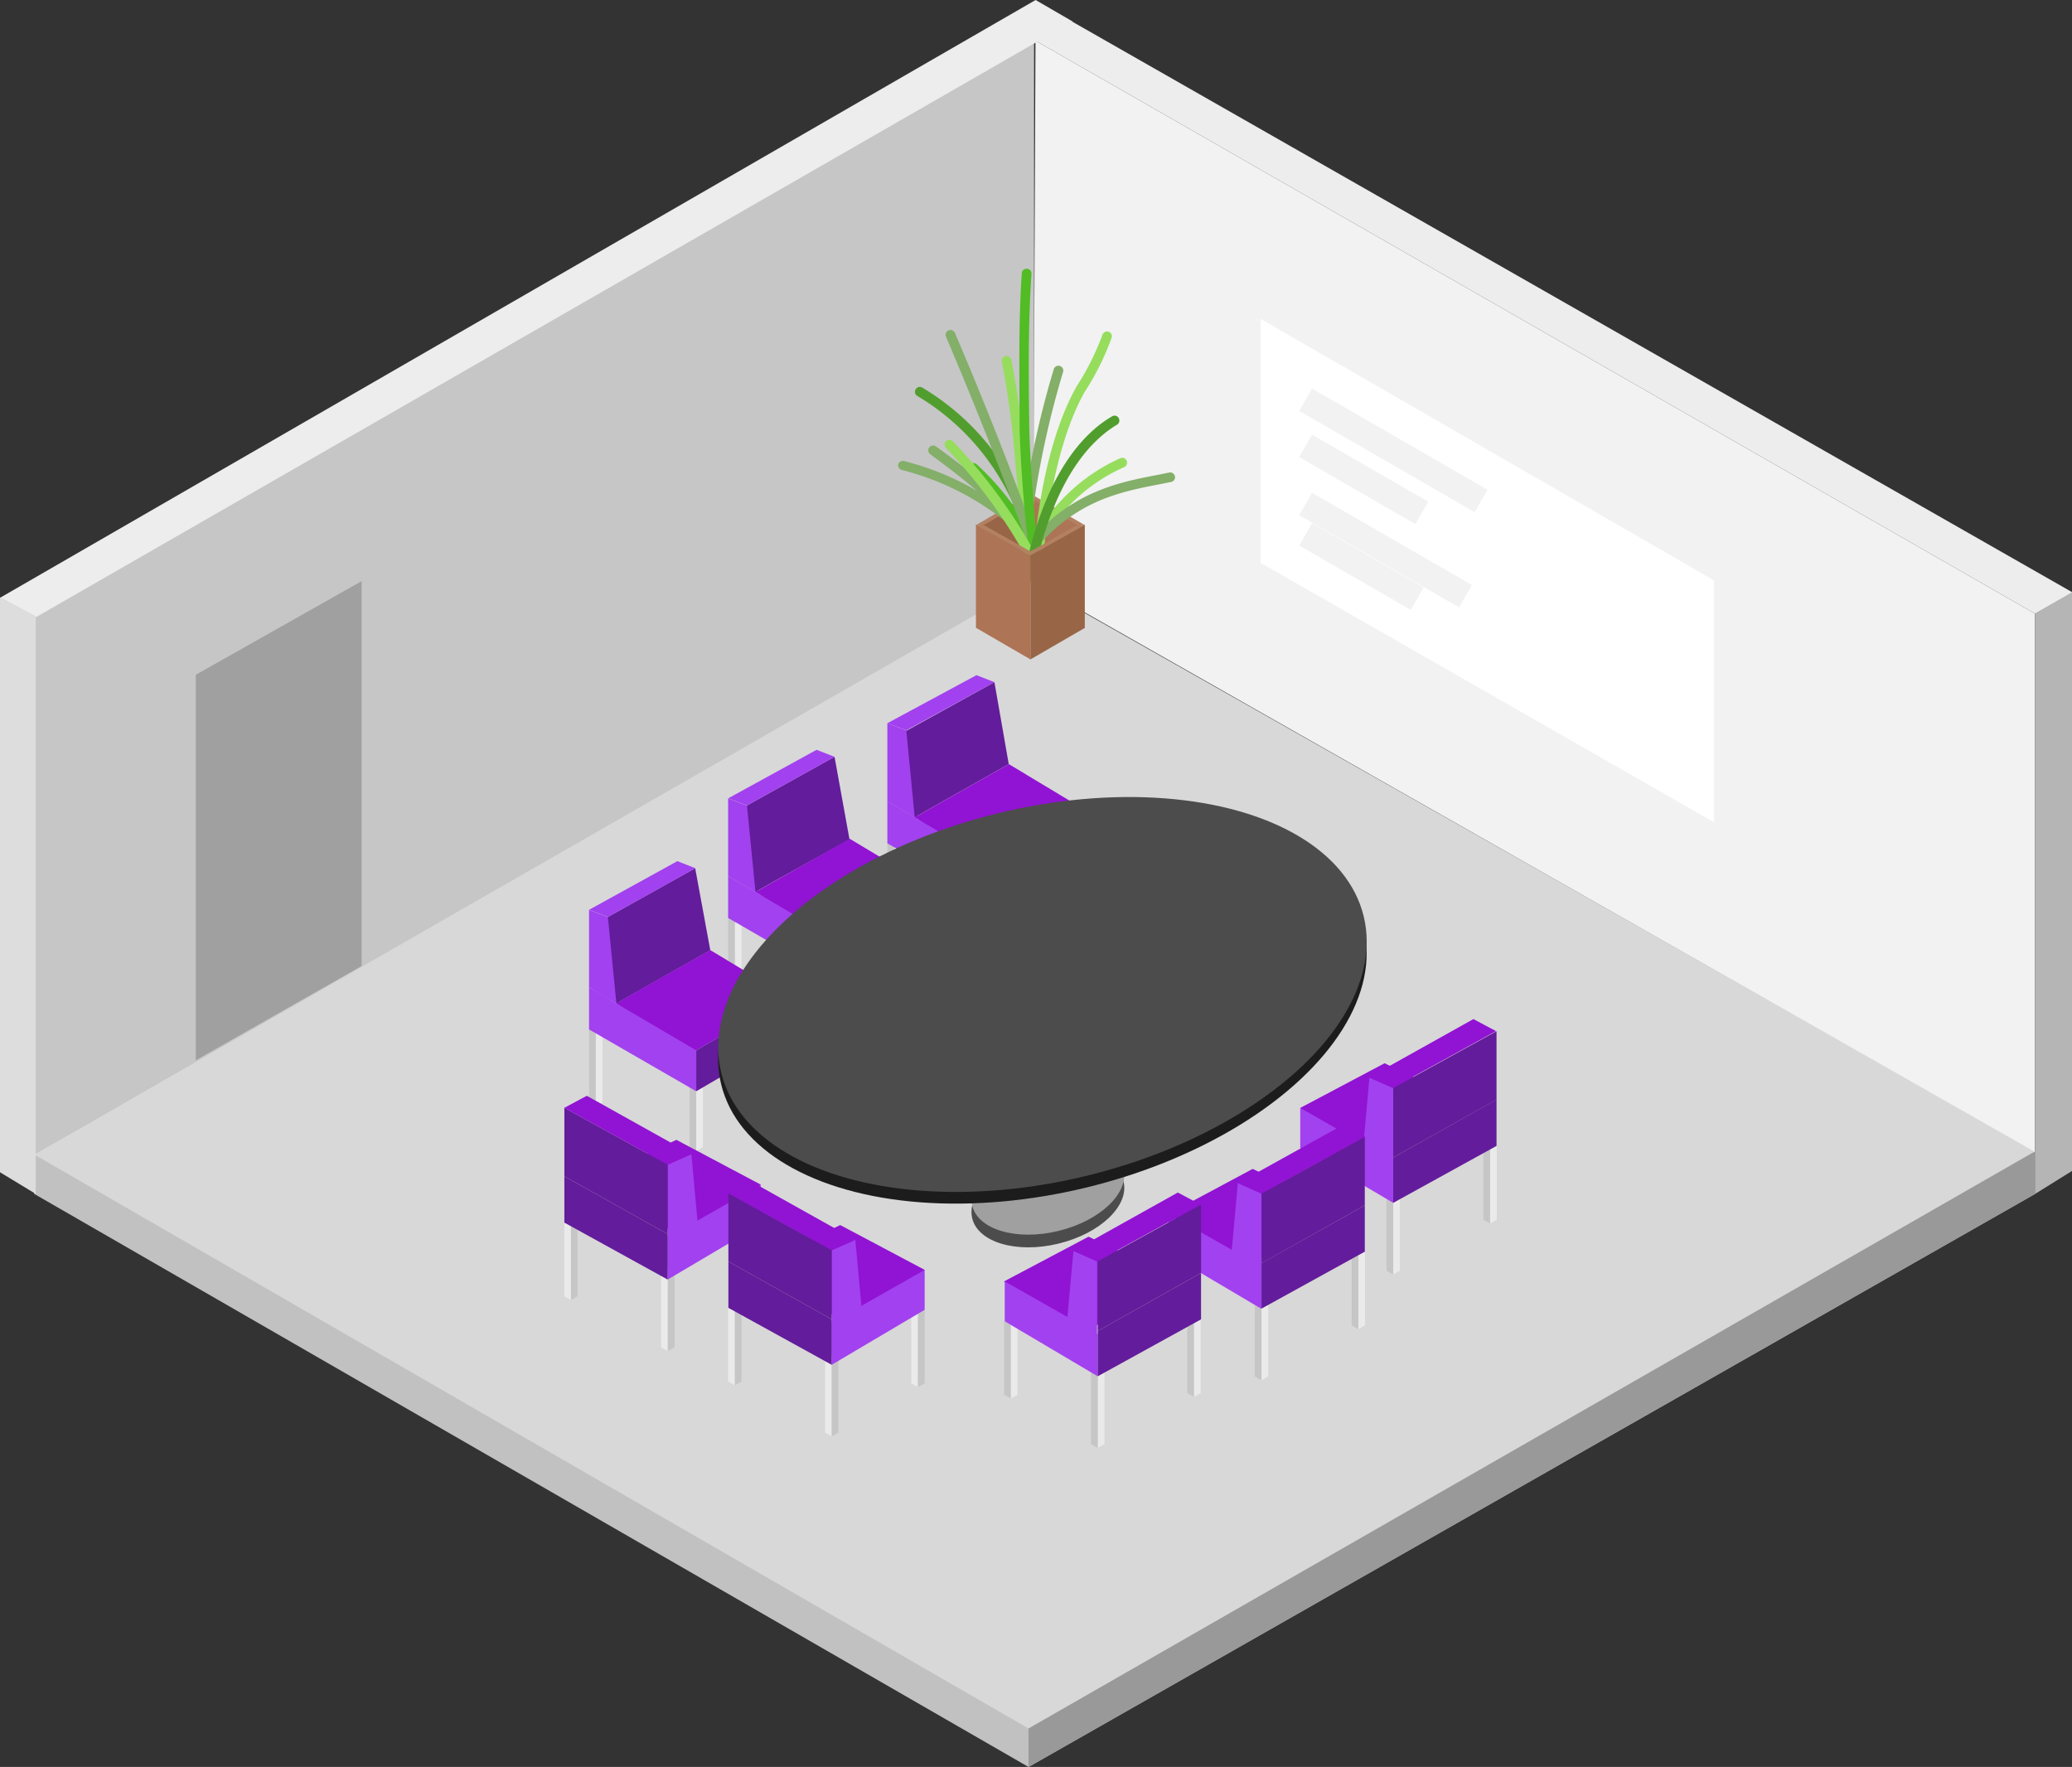 <svg xmlns="http://www.w3.org/2000/svg" viewBox="0 0 160.44 136.82"><rect x="0" y="0" width="160.44" height="136.82" fill="#333333" stroke="none"/><defs><style>.cls-1{fill:#c1c1c1;}.cls-2{fill:#999;}.cls-3{fill:#d8d8d8;}.cls-4{fill:#c6c6c6;}.cls-5{fill:#a0a0a0;}.cls-6{fill:#f2f2f2;}.cls-7{fill:#986647;}.cls-8{fill:#ad7455;}.cls-9{fill:none;}.cls-10{fill:#b38162;}.cls-11{fill:#96dd5e;}.cls-12{fill:#519e2e;}.cls-13{fill:#83af69;}.cls-14{fill:#51bc24;}.cls-15{fill:#a241ef;}.cls-16{fill:#631c9b;}.cls-17{fill:#9113d3;}.cls-18{fill:#eaeaea;}.cls-19{fill:#4c4c4c;}.cls-20{fill:#ccc;}.cls-21{fill:#1c1c1c;}.cls-22{fill:#fff;}.cls-23{fill:#b5b5b5;}.cls-24{fill:#ededed;}.cls-25{fill:#ddd;}</style></defs><g id="Camada_2" data-name="Camada 2"><g id="Camada_1-2" data-name="Camada 1"><g id="rooms"><g id="Grupo_1315" data-name="Grupo 1315"><g id="Caminho_2398" data-name="Caminho 2398"><path class="cls-1" d="M157.58,92.45,79.64,136.82l-77-44.38v-3.3L80.13,50.5l77.45,38.64Z"/></g><g id="Caminho_2399" data-name="Caminho 2399"><path class="cls-2" d="M80.13,126.67l-.49,7.16v3l77.94-44.38v-3.3Z"/></g><g id="Caminho_2400" data-name="Caminho 2400"><path class="cls-3" d="M157.58,89.15,79.64,133.84l-77-44.45L79.64,45Z"/></g><g id="Caminho_2401" data-name="Caminho 2401"><path class="cls-4" d="M2.67,89.39V47.7L80.07,3.33V45Z"/></g><g id="Caminho_2402" data-name="Caminho 2402"><path class="cls-5" d="M15.16,82.1V52.25L28,45v29.8Z"/></g><g id="Caminho_2403" data-name="Caminho 2403"><path class="cls-6" d="M157.58,89.2V47.52L80.18,3.15l-.18,42Z"/></g><g id="Grupo_1273" data-name="Grupo 1273"><g id="Caminho_2404" data-name="Caminho 2404"><path class="cls-7" d="M75.61,42.4l4.23.83V38.45l-4.23,2.39Z"/></g><g id="Caminho_2405" data-name="Caminho 2405"><path class="cls-8" d="M83.62,44l-3.83-.74V38.45l4.12,2.33Z"/></g><g id="Caminho_2406" data-name="Caminho 2406"><path class="cls-9" d="M83.43,40.65l-1.23.12-2.53.15-3.5-.27L79.8,42.7Z"/></g><g id="Caminho_2407" data-name="Caminho 2407"><path class="cls-10" d="M75.57,40.66h.59l3.63-2.1,3.64,2.1H84l-4.23-2.44Z"/></g><g id="Grupo_1272" data-name="Grupo 1272"><g id="Caminho_2408" data-name="Caminho 2408"><path class="cls-11" d="M79.79,44l-.08,0a.37.37,0,0,1-.28-.45,9.89,9.89,0,0,1,1-2.52,14.29,14.29,0,0,1,6.32-5.55.37.37,0,0,1,.49.19.38.38,0,0,1-.19.5,13.38,13.38,0,0,0-6,5.24,8.78,8.78,0,0,0-.89,2.32A.38.38,0,0,1,79.79,44Z"/></g><g id="Caminho_2409" data-name="Caminho 2409"><path class="cls-12" d="M80.34,45a.38.38,0,0,1-.37-.34,18.51,18.51,0,0,0-8.94-14,.37.37,0,0,1-.13-.51.37.37,0,0,1,.51-.14,19.3,19.3,0,0,1,9.31,14.53.37.37,0,0,1-.34.41Z"/></g><g id="Caminho_2410" data-name="Caminho 2410"><path class="cls-11" d="M80.5,49.24a.38.38,0,0,1-.37-.33c-.61-5.33.46-14.1,3.24-19a20.26,20.26,0,0,0,2-4,.38.38,0,0,1,.48-.22.36.36,0,0,1,.22.48A20,20,0,0,1,84,30.33c-2.61,4.57-3.73,13.26-3.13,18.5a.38.38,0,0,1-.33.41Z"/></g><g id="Caminho_2411" data-name="Caminho 2411"><path class="cls-11" d="M79.79,44.55a.37.37,0,0,1-.37-.34l-.85-8.89a62,62,0,0,0-1-7.31.38.38,0,0,1,.3-.44.37.37,0,0,1,.44.3,63.4,63.4,0,0,1,1,7.39l.85,8.88a.37.37,0,0,1-.34.41Z"/></g><g id="Caminho_2412" data-name="Caminho 2412"><path class="cls-13" d="M80.16,43.23a.4.4,0,0,1-.33-.2c-1.78-3.39-5.12-5.87-7.8-7.86a.37.37,0,0,1-.08-.52.38.38,0,0,1,.53-.08c2.74,2,6.15,4.57,8,8.11a.36.36,0,0,1-.15.5A.41.41,0,0,1,80.16,43.23Z"/></g><g id="Caminho_2413" data-name="Caminho 2413"><path class="cls-13" d="M79.82,42a.36.36,0,0,1-.27-.11,21.19,21.19,0,0,0-9.72-5.5.38.38,0,0,1-.28-.45A.38.38,0,0,1,70,35.7a21.87,21.87,0,0,1,10.07,5.7.37.37,0,0,1,0,.53A.38.38,0,0,1,79.82,42Z"/></g><g id="Caminho_2414" data-name="Caminho 2414"><path class="cls-14" d="M79.58,42a.38.38,0,0,1-.33-.2,20.41,20.41,0,0,0-4.16-5.32.38.38,0,0,1,.51-.55,21,21,0,0,1,4.31,5.52.36.36,0,0,1-.15.5A.31.31,0,0,1,79.58,42Z"/></g><g id="Caminho_2415" data-name="Caminho 2415"><path class="cls-13" d="M79.68,39.29h-.05a.38.38,0,0,1-.32-.43,71.52,71.52,0,0,1,2.3-10.32.38.38,0,0,1,.72.22A71.05,71.05,0,0,0,80.05,39,.36.36,0,0,1,79.68,39.29Z"/></g><g id="Caminho_2416" data-name="Caminho 2416"><path class="cls-13" d="M79.32,43.37a.38.38,0,0,1-.22-.07.37.37,0,0,1-.07-.53c3.47-4.62,7.43-5.39,10.61-6l.9-.18a.37.37,0,1,1,.15.73l-.91.18c-3.21.62-6.85,1.33-10.16,5.72A.36.36,0,0,1,79.32,43.37Z"/></g><g id="Caminho_2417" data-name="Caminho 2417"><path class="cls-13" d="M79.79,42a.39.39,0,0,1-.35-.25c-1.9-5.25-4-10.53-6.19-15.68a.37.37,0,1,1,.69-.29c2.21,5.16,4.3,10.45,6.21,15.72a.38.38,0,0,1-.23.48Z"/></g><g id="Caminho_2418" data-name="Caminho 2418"><path class="cls-14" d="M80.31,45.08a.36.36,0,0,1-.36-.3,111.94,111.94,0,0,1-1-11.49c0-4-.1-8.12.17-12.13a.37.37,0,0,1,.4-.35.37.37,0,0,1,.35.4c-.27,4-.22,8.06-.17,12a114.47,114.47,0,0,0,.94,11.41.38.38,0,0,1-.29.45Z"/></g><g id="Caminho_2419" data-name="Caminho 2419"><path class="cls-11" d="M80.34,44.37a.39.39,0,0,1-.33-.21,41.07,41.07,0,0,0-6.76-9.47.37.37,0,1,1,.54-.52,41.6,41.6,0,0,1,6.89,9.65.39.39,0,0,1-.16.51A.58.58,0,0,1,80.34,44.37Z"/></g><g id="Caminho_2420" data-name="Caminho 2420"><path class="cls-12" d="M79.66,45h-.08a.38.38,0,0,1-.29-.44c1.51-7.72,4.54-11,6.82-12.32a.36.36,0,0,1,.51.13.37.37,0,0,1-.12.51c-2.15,1.29-5,4.38-6.47,11.82A.38.38,0,0,1,79.66,45Z"/></g></g><g id="Caminho_2421" data-name="Caminho 2421"><path class="cls-8" d="M79.79,51.06l-4.22-2.45v-8L79.79,43Z"/></g><g id="Caminho_2422" data-name="Caminho 2422"><path class="cls-7" d="M79.79,51.06,84,48.62v-8L79.79,43Z"/></g><g id="Caminho_2423" data-name="Caminho 2423"><path class="cls-10" d="M79.79,42.7l-3.63-2.05h-.59L79.79,43,84,40.65h-.59Z"/></g></g><g id="Grupo_1313" data-name="Grupo 1313"><g id="Grupo_1277" data-name="Grupo 1277"><g id="Caminho_2424" data-name="Caminho 2424"><path class="cls-15" d="M68.71,62.05V56l1.47.56,1.06.88-.3,3.86L71,63.41l-1.45-.85Z"/></g><g id="Caminho_2425" data-name="Caminho 2425"><path class="cls-16" d="M70.18,56.59l.65,6.7,1.61-.92,5.67-3.2L77,52.82Z"/></g><g id="Caminho_2426" data-name="Caminho 2426"><path class="cls-15" d="M77,52.82l-1.39-.54L68.71,56l1.47.55Z"/></g><g id="Caminho_2427" data-name="Caminho 2427"><path class="cls-17" d="M77,66.93l7.12-4.15-6-3.61-5.67,3.2-1.61.92,5.11,3.45Z"/></g><g id="Grupo_1274" data-name="Grupo 1274"><g id="Caminho_2428" data-name="Caminho 2428"><path class="cls-18" d="M77,74.72l.52-.3V68.69L77,68.9Z"/></g><g id="Caminho_2429" data-name="Caminho 2429"><path class="cls-4" d="M77,74.72l-.53-.3V68.69l.53.21Z"/></g></g><g id="Grupo_1275" data-name="Grupo 1275"><g id="Caminho_2430" data-name="Caminho 2430"><path class="cls-18" d="M83.61,71.71l.52-.3V65.68l-.52.2Z"/></g><g id="Caminho_2431" data-name="Caminho 2431"><path class="cls-4" d="M83.61,71.71l-.52-.3V65.68l.52.2Z"/></g></g><g id="Grupo_1276" data-name="Grupo 1276"><g id="Caminho_2432" data-name="Caminho 2432"><path class="cls-18" d="M69.23,71.24l.52-.3V65.21l-.52.21Z"/></g><g id="Caminho_2433" data-name="Caminho 2433"><path class="cls-4" d="M69.23,71.24l-.52-.3V65.21l.52.21Z"/></g></g><g id="Caminho_2434" data-name="Caminho 2434"><path class="cls-15" d="M68.71,62.05V65.3L77,70.09V66.92Z"/></g><g id="Caminho_2435" data-name="Caminho 2435"><path class="cls-16" d="M77,66.93V70.1L84.13,66V62.78Z"/></g></g><g id="Grupo_1281" data-name="Grupo 1281"><g id="Caminho_2436" data-name="Caminho 2436"><path class="cls-15" d="M56.38,67.83v-6l1.46.55,1.07.89-.3,3.85.09,2.08-1.45-.85Z"/></g><g id="Caminho_2437" data-name="Caminho 2437"><path class="cls-16" d="M57.84,62.37l.66,6.7,1.61-.92L65.78,65,64.62,58.6Z"/></g><g id="Caminho_2438" data-name="Caminho 2438"><path class="cls-15" d="M64.62,58.6l-1.39-.54-6.85,3.76,1.46.55Z"/></g><g id="Caminho_2439" data-name="Caminho 2439"><path class="cls-17" d="M64.68,72.71l7.12-4.16-6-3.6-5.67,3.2-1.61.92,5.11,3.45Z"/></g><g id="Grupo_1278" data-name="Grupo 1278"><g id="Caminho_2440" data-name="Caminho 2440"><path class="cls-18" d="M64.68,80.5l.52-.3V74.47l-.52.21Z"/></g><g id="Caminho_2441" data-name="Caminho 2441"><path class="cls-4" d="M64.68,80.5l-.52-.3V74.47l.52.21Z"/></g></g><g id="Grupo_1279" data-name="Grupo 1279"><g id="Caminho_2442" data-name="Caminho 2442"><path class="cls-18" d="M71.28,77.48l.52-.3V71.46l-.52.2Z"/></g><g id="Caminho_2443" data-name="Caminho 2443"><path class="cls-4" d="M71.28,77.48l-.52-.3V71.46l.52.2Z"/></g></g><g id="Grupo_1280" data-name="Grupo 1280"><g id="Caminho_2444" data-name="Caminho 2444"><path class="cls-18" d="M56.9,77l.52-.3V71l-.52.21Z"/></g><g id="Caminho_2445" data-name="Caminho 2445"><path class="cls-4" d="M56.9,77l-.52-.3V71l.52.21Z"/></g></g><g id="Caminho_2446" data-name="Caminho 2446"><path class="cls-15" d="M56.38,67.83v3.25l8.3,4.79V72.7Z"/></g><g id="Caminho_2447" data-name="Caminho 2447"><path class="cls-16" d="M64.68,72.71v3.16l7.12-4.14V68.55Z"/></g></g><g id="Grupo_1285" data-name="Grupo 1285"><g id="Caminho_2448" data-name="Caminho 2448"><path class="cls-15" d="M45.61,76.46v-6l1.46.55,1.06.89-.3,3.85.1,2.07L46.48,77Z"/></g><g id="Caminho_2449" data-name="Caminho 2449"><path class="cls-16" d="M47.07,71l.66,6.7,1.61-.92L55,73.58l-1.17-6.35Z"/></g><g id="Caminho_2450" data-name="Caminho 2450"><path class="cls-15" d="M53.84,67.23l-1.39-.55-6.84,3.77,1.46.55Z"/></g><g id="Caminho_2451" data-name="Caminho 2451"><path class="cls-17" d="M53.91,81.34,61,77.18l-6-3.61-5.67,3.2-1.61.93,5.1,3.44Z"/></g><g id="Grupo_1282" data-name="Grupo 1282"><g id="Caminho_2452" data-name="Caminho 2452"><path class="cls-18" d="M53.91,89.13l.52-.3V83.1l-.52.2Z"/></g><g id="Caminho_2453" data-name="Caminho 2453"><path class="cls-4" d="M53.91,89.13l-.52-.3V83.1l.52.2Z"/></g></g><g id="Grupo_1283" data-name="Grupo 1283"><g id="Caminho_2454" data-name="Caminho 2454"><path class="cls-18" d="M60.5,86.11l.53-.3V80.09l-.53.2Z"/></g><g id="Caminho_2455" data-name="Caminho 2455"><path class="cls-4" d="M60.5,86.11l-.52-.3V80.09l.52.2Z"/></g></g><g id="Grupo_1284" data-name="Grupo 1284"><g id="Caminho_2456" data-name="Caminho 2456"><path class="cls-18" d="M46.13,85.65l.52-.3V79.62l-.52.21Z"/></g><g id="Caminho_2457" data-name="Caminho 2457"><path class="cls-4" d="M46.13,85.65l-.52-.3V79.62l.52.21Z"/></g></g><g id="Caminho_2458" data-name="Caminho 2458"><path class="cls-15" d="M45.61,76.46v3.25l8.3,4.79V81.33Z"/></g><g id="Caminho_2459" data-name="Caminho 2459"><path class="cls-16" d="M53.91,81.34V84.5L61,80.36V77.18Z"/></g></g><g id="Grupo_1287" data-name="Grupo 1287"><g id="Grupo_1286" data-name="Grupo 1286"><g id="Elipse_159" data-name="Elipse 159"><ellipse class="cls-19" cx="81.14" cy="92.91" rx="6.03" ry="3.48" transform="translate(-19.67 21.83) rotate(-13.68)"/></g><g id="Elipse_160" data-name="Elipse 160"><ellipse class="cls-5" cx="81.14" cy="91.93" rx="6.03" ry="3.48" transform="translate(-19.44 21.8) rotate(-13.68)"/></g><g id="Linha_83" data-name="Linha 83"><path class="cls-20" d="M81.09,92.2a1.5,1.5,0,0,1-1.5-1.5V77.88a1.5,1.5,0,0,1,3,0V90.7A1.5,1.5,0,0,1,81.09,92.2Z"/></g></g><g id="Elipse_161" data-name="Elipse 161"><ellipse class="cls-21" cx="80.72" cy="77.91" rx="25.6" ry="14.45" transform="translate(-16.14 21.3) rotate(-13.68)"/></g><g id="Elipse_162" data-name="Elipse 162"><ellipse class="cls-19" cx="80.72" cy="77" rx="25.6" ry="14.45" transform="translate(-15.92 21.28) rotate(-13.68)"/></g></g><g id="Grupo_1292" data-name="Grupo 1292"><g id="Grupo_1288" data-name="Grupo 1288"><g id="Caminho_2460" data-name="Caminho 2460"><path class="cls-18" d="M51.71,104.63l-.52-.3v-5.7l.52.2Z"/></g><g id="Caminho_2461" data-name="Caminho 2461"><path class="cls-4" d="M51.71,104.63l.52-.3v-5.7l-.52.2Z"/></g></g><g id="Grupo_1289" data-name="Grupo 1289"><g id="Caminho_2462" data-name="Caminho 2462"><path class="cls-18" d="M44.21,100.67l-.52-.3v-5.7l.52.21Z"/></g><g id="Caminho_2463" data-name="Caminho 2463"><path class="cls-4" d="M44.21,100.67l.51-.3v-5.7l-.51.21Z"/></g></g><g id="Grupo_1290" data-name="Grupo 1290"><g id="Caminho_2464" data-name="Caminho 2464"><path class="cls-18" d="M58.38,100.81l-.51-.3v-5.7l.51.21Z"/></g><g id="Caminho_2465" data-name="Caminho 2465"><path class="cls-4" d="M58.39,100.81l.51-.3v-5.7l-.51.21Z"/></g></g><g id="Grupo_1291" data-name="Grupo 1291"><g id="Caminho_2466" data-name="Caminho 2466"><path class="cls-17" d="M58.91,91.73l-6.54-3.47-2.61,1.27.29,3.83L52.49,96,57.12,94Z"/></g><g id="Caminho_2467" data-name="Caminho 2467"><path class="cls-15" d="M51.7,95.82l7.2-4.09v3.09l-7.2,4.26Z"/></g><g id="Caminho_2468" data-name="Caminho 2468"><path class="cls-15" d="M54.12,95.79l-.58-6.42-1.84.81v8.14Z"/></g><g id="Caminho_2469" data-name="Caminho 2469"><path class="cls-16" d="M51.7,95.56l-8-4.48v-5.3l8,4.4v5.39Z"/></g><g id="Caminho_2470" data-name="Caminho 2470"><path class="cls-17" d="M53.54,89.37l-1.84.81-8-4.4,1.74-.93Z"/></g><g id="Caminho_2471" data-name="Caminho 2471"><path class="cls-16" d="M51.7,95.56v3.52l-8-4.41V91.08Z"/></g></g></g><g id="Grupo_1297" data-name="Grupo 1297"><g id="Grupo_1293" data-name="Grupo 1293"><g id="Caminho_2472" data-name="Caminho 2472"><path class="cls-18" d="M64.41,111.23l-.52-.3v-5.7l.52.2Z"/></g><g id="Caminho_2473" data-name="Caminho 2473"><path class="cls-4" d="M64.4,111.23l.52-.3v-5.7l-.52.2Z"/></g></g><g id="Grupo_1294" data-name="Grupo 1294"><g id="Caminho_2474" data-name="Caminho 2474"><path class="cls-18" d="M56.9,107.27l-.52-.3v-5.7l.52.21Z"/></g><g id="Caminho_2475" data-name="Caminho 2475"><path class="cls-4" d="M56.9,107.27l.52-.3v-5.7l-.52.21Z"/></g></g><g id="Grupo_1295" data-name="Grupo 1295"><g id="Caminho_2476" data-name="Caminho 2476"><path class="cls-18" d="M71.08,107.41l-.52-.3v-5.7l.52.2Z"/></g><g id="Caminho_2477" data-name="Caminho 2477"><path class="cls-4" d="M71.08,107.41l.52-.3v-5.7l-.52.2Z"/></g></g><g id="Grupo_1296" data-name="Grupo 1296"><g id="Caminho_2478" data-name="Caminho 2478"><path class="cls-17" d="M71.6,98.33l-6.54-3.47-2.61,1.26.29,3.84,2.44,2.62,4.63-1.94Z"/></g><g id="Caminho_2479" data-name="Caminho 2479"><path class="cls-15" d="M64.4,102.42l7.2-4.09v3.09l-7.2,4.26Z"/></g><g id="Caminho_2480" data-name="Caminho 2480"><path class="cls-15" d="M66.82,102.39,66.23,96l-1.83.81v8.14Z"/></g><g id="Caminho_2481" data-name="Caminho 2481"><path class="cls-16" d="M64.4,102.16l-8-4.48v-5.3l8,4.4v5.39Z"/></g><g id="Caminho_2482" data-name="Caminho 2482"><path class="cls-17" d="M66.23,96l-1.83.81-8-4.4,1.75-.93Z"/></g><g id="Caminho_2483" data-name="Caminho 2483"><path class="cls-16" d="M64.4,102.16v3.52l-8-4.41V97.68Z"/></g></g></g><g id="Grupo_1302" data-name="Grupo 1302"><g id="Grupo_1298" data-name="Grupo 1298"><g id="Caminho_2484" data-name="Caminho 2484"><path class="cls-18" d="M107.88,98.69l.51-.3v-5.7l-.51.21Z"/></g><g id="Caminho_2485" data-name="Caminho 2485"><path class="cls-4" d="M107.88,98.69l-.52-.3v-5.7l.52.21Z"/></g></g><g id="Grupo_1299" data-name="Grupo 1299"><g id="Caminho_2486" data-name="Caminho 2486"><path class="cls-18" d="M115.38,94.74l.52-.3v-5.7l-.52.2Z"/></g><g id="Caminho_2487" data-name="Caminho 2487"><path class="cls-4" d="M115.38,94.74l-.52-.3v-5.7l.52.2Z"/></g></g><g id="Grupo_1300" data-name="Grupo 1300"><g id="Caminho_2488" data-name="Caminho 2488"><path class="cls-18" d="M101.2,94.88l.52-.3v-5.7l-.52.2Z"/></g><g id="Caminho_2489" data-name="Caminho 2489"><path class="cls-4" d="M101.2,94.88l-.52-.3v-5.7l.52.2Z"/></g></g><g id="Grupo_1301" data-name="Grupo 1301"><g id="Caminho_2490" data-name="Caminho 2490"><path class="cls-17" d="M100.68,85.79l6.53-3.46,2.61,1.26-.28,3.84L107.1,90l-4.63-1.93Z"/></g><g id="Caminho_2491" data-name="Caminho 2491"><path class="cls-15" d="M107.88,89.89l-7.2-4.1v3.1l7.2,4.25Z"/></g><g id="Caminho_2492" data-name="Caminho 2492"><path class="cls-15" d="M105.46,89.86l.58-6.43,1.84.81v8.14Z"/></g><g id="Caminho_2493" data-name="Caminho 2493"><path class="cls-16" d="M107.88,89.63l8-4.48v-5.3l-8,4.4v5.38Z"/></g><g id="Caminho_2494" data-name="Caminho 2494"><path class="cls-17" d="M106,83.43l1.84.81,8-4.4-1.75-.93Z"/></g><g id="Caminho_2495" data-name="Caminho 2495"><path class="cls-16" d="M107.88,89.63v3.51l8-4.41V85.14Z"/></g></g></g><g id="Grupo_1307" data-name="Grupo 1307"><g id="Grupo_1303" data-name="Grupo 1303"><g id="Caminho_2496" data-name="Caminho 2496"><path class="cls-18" d="M97.68,106.88l.52-.3v-5.7l-.52.2Z"/></g><g id="Caminho_2497" data-name="Caminho 2497"><path class="cls-4" d="M97.68,106.88l-.52-.3v-5.7l.52.2Z"/></g></g><g id="Grupo_1304" data-name="Grupo 1304"><g id="Caminho_2498" data-name="Caminho 2498"><path class="cls-18" d="M105.18,102.92l.52-.3v-5.7l-.52.21Z"/></g><g id="Caminho_2499" data-name="Caminho 2499"><path class="cls-4" d="M105.18,102.92l-.52-.3v-5.7l.52.21Z"/></g></g><g id="Grupo_1305" data-name="Grupo 1305"><g id="Caminho_2500" data-name="Caminho 2500"><path class="cls-18" d="M91,103.06l.52-.3v-5.7l-.52.21Z"/></g><g id="Caminho_2501" data-name="Caminho 2501"><path class="cls-4" d="M91,103.06l-.52-.3v-5.7l.52.21Z"/></g></g><g id="Grupo_1306" data-name="Grupo 1306"><g id="Caminho_2502" data-name="Caminho 2502"><path class="cls-17" d="M90.48,94,97,90.51l2.61,1.26-.29,3.84-2.43,2.62-4.64-1.94Z"/></g><g id="Caminho_2503" data-name="Caminho 2503"><path class="cls-15" d="M97.68,98.07,90.48,94v3.09l7.2,4.26Z"/></g><g id="Caminho_2504" data-name="Caminho 2504"><path class="cls-15" d="M95.27,98l.58-6.42,1.83.81v8.14Z"/></g><g id="Caminho_2505" data-name="Caminho 2505"><path class="cls-16" d="M97.68,97.82l8-4.49V88l-8,4.4v5.39Z"/></g><g id="Caminho_2506" data-name="Caminho 2506"><path class="cls-17" d="M95.85,91.62l1.83.81,8-4.4L104,87.1Z"/></g><g id="Caminho_2507" data-name="Caminho 2507"><path class="cls-16" d="M97.68,97.81v3.52l8-4.41V93.33Z"/></g></g></g><g id="Grupo_1312" data-name="Grupo 1312"><g id="Grupo_1308" data-name="Grupo 1308"><g id="Caminho_2508" data-name="Caminho 2508"><path class="cls-18" d="M85,112.12l.52-.3v-5.7l-.52.21Z"/></g><g id="Caminho_2509" data-name="Caminho 2509"><path class="cls-4" d="M85,112.12l-.52-.3v-5.7l.52.21Z"/></g></g><g id="Grupo_1309" data-name="Grupo 1309"><g id="Caminho_2510" data-name="Caminho 2510"><path class="cls-18" d="M92.45,108.17l.52-.3v-5.7l-.52.2Z"/></g><g id="Caminho_2511" data-name="Caminho 2511"><path class="cls-4" d="M92.45,108.17l-.52-.3v-5.7l.52.2Z"/></g></g><g id="Grupo_1310" data-name="Grupo 1310"><g id="Caminho_2512" data-name="Caminho 2512"><path class="cls-18" d="M78.27,108.3l.52-.3v-5.7l-.52.21Z"/></g><g id="Caminho_2513" data-name="Caminho 2513"><path class="cls-4" d="M78.27,108.3l-.52-.3v-5.7l.52.21Z"/></g></g><g id="Grupo_1311" data-name="Grupo 1311"><g id="Caminho_2514" data-name="Caminho 2514"><path class="cls-17" d="M77.75,99.22l6.54-3.46L86.9,97l-.29,3.84-2.44,2.61-4.63-1.94Z"/></g><g id="Caminho_2515" data-name="Caminho 2515"><path class="cls-15" d="M85,103.31l-7.2-4.09v3.09l7.2,4.26Z"/></g><g id="Caminho_2516" data-name="Caminho 2516"><path class="cls-15" d="M82.53,103.29l.59-6.43,1.83.81v8.14Z"/></g><g id="Caminho_2517" data-name="Caminho 2517"><path class="cls-16" d="M85,103.06l8-4.49v-5.3l-8,4.4v5.39Z"/></g><g id="Caminho_2518" data-name="Caminho 2518"><path class="cls-17" d="M83.11,96.86l1.84.81,8-4.4-1.75-.93Z"/></g><g id="Caminho_2519" data-name="Caminho 2519"><path class="cls-16" d="M85,103.06v3.51l8-4.41V98.57Z"/></g></g></g></g><g id="Grupo_1314" data-name="Grupo 1314"><g id="Caminho_2520" data-name="Caminho 2520"><path class="cls-22" d="M97.61,24.69V43.58l35.11,20.09V44.94Z"/></g></g><g id="Linha_84" data-name="Linha 84"><rect class="cls-6" x="106.89" y="27.03" width="2" height="15.69" transform="translate(23.77 110.9) rotate(-60.02)"/></g><g id="Linha_85" data-name="Linha 85"><rect class="cls-6" x="104.6" y="31.93" width="2" height="10.39" transform="translate(20.67 110.04) rotate(-60.02)"/></g><g id="Linha_86" data-name="Linha 86"><rect class="cls-6" x="106.29" y="35.46" width="2" height="14.29" transform="translate(16.77 114.24) rotate(-60.02)"/></g><g id="Linha_87" data-name="Linha 87"><rect class="cls-6" x="104.42" y="38.89" width="2" height="9.97" transform="translate(14.74 113.26) rotate(-60.02)"/></g></g><g id="Caminho_2521" data-name="Caminho 2521"><path class="cls-23" d="M157.58,92.45l2.86-1.78V45.85l-2.86,1.67Z"/></g><g id="Caminho_2522" data-name="Caminho 2522"><path class="cls-24" d="M157.58,47.52,80.18,3.15,83,1.66l77.46,44.2Z"/></g><g id="Caminho_2523" data-name="Caminho 2523"><path class="cls-24" d="M80.19,0,0,46.29l2.8,1.49L83.05,1.66Z"/></g><g id="Caminho_2524" data-name="Caminho 2524"><path class="cls-25" d="M2.77,47.72V92.45L0,90.77V46.25Z"/></g></g></g></g></svg>